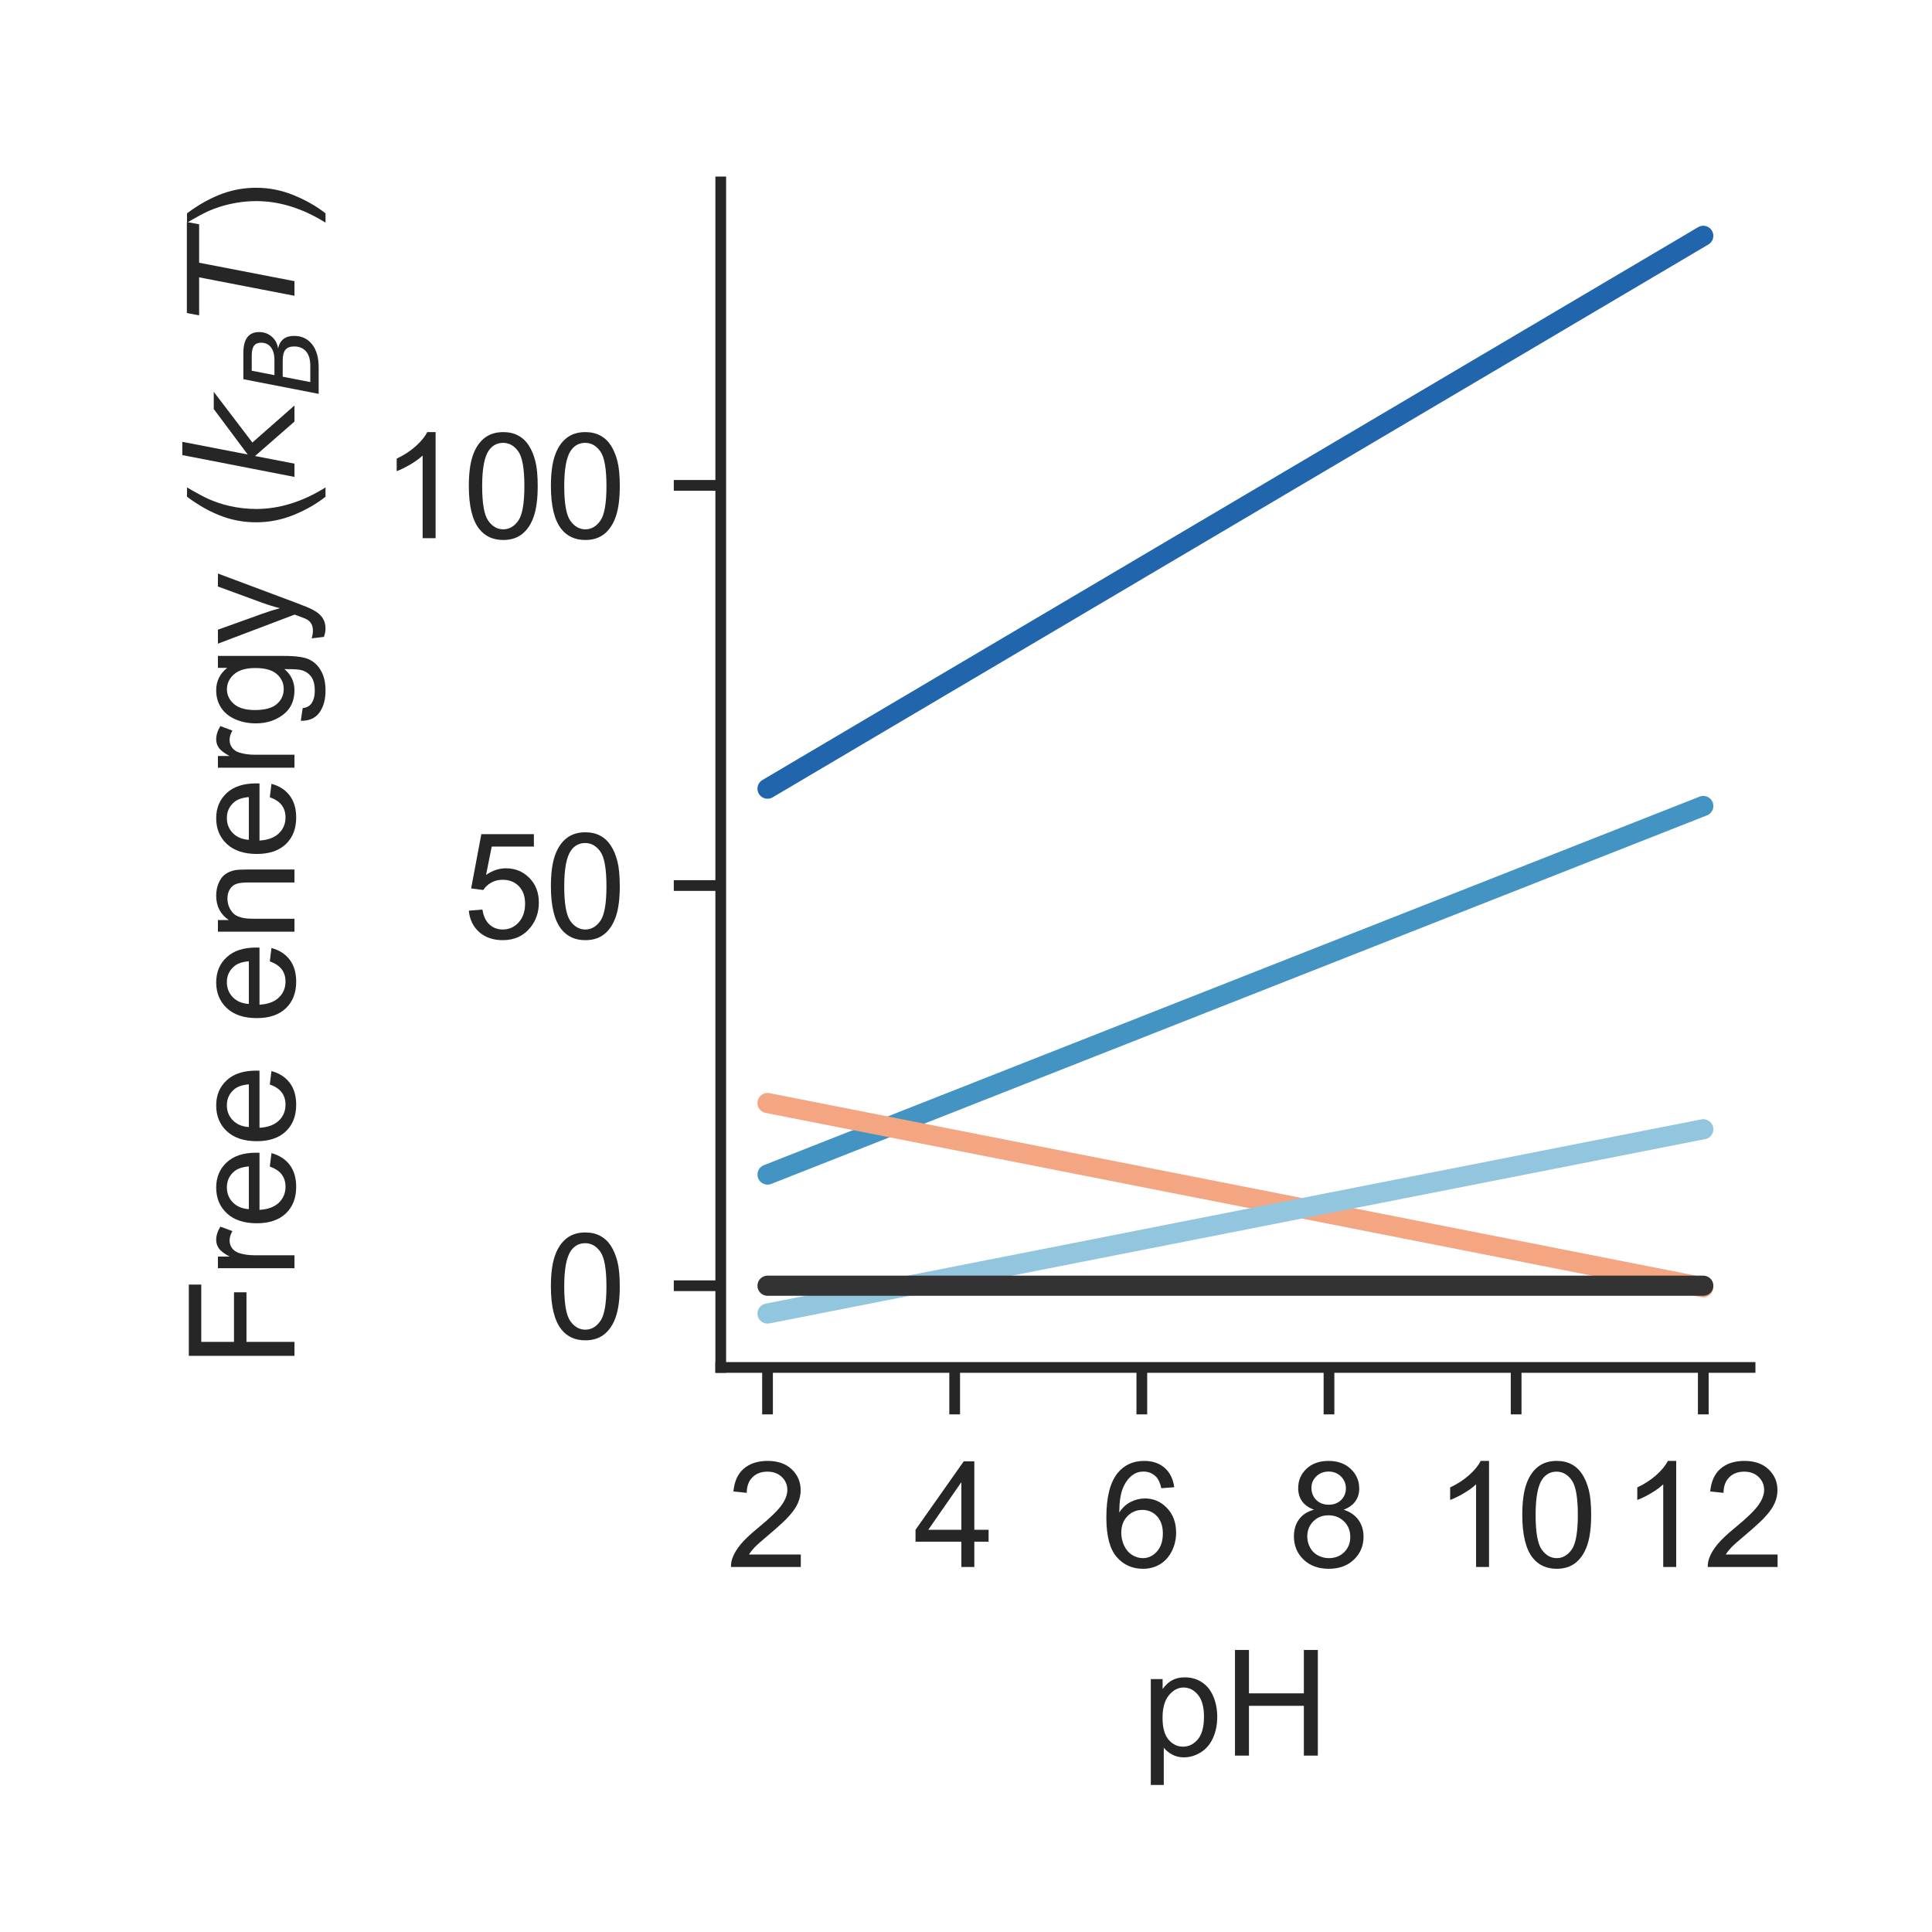 <?xml version="1.0" encoding="utf-8" standalone="no"?>
<!DOCTYPE svg PUBLIC "-//W3C//DTD SVG 1.1//EN"
  "http://www.w3.org/Graphics/SVG/1.1/DTD/svg11.dtd">
<!-- Created with matplotlib (http://matplotlib.org/) -->
<svg height="144pt" version="1.1" viewBox="0 0 144 144" width="144pt" xmlns="http://www.w3.org/2000/svg" xmlns:xlink="http://www.w3.org/1999/xlink">
 <defs>
  <style type="text/css">
*{stroke-linecap:butt;stroke-linejoin:round;}
  </style>
 </defs>
 <g id="figure_1">
  <g id="patch_1">
   <path d="M 0 144 
L 144 144 
L 144 0 
L 0 0 
z
" style="fill:#ffffff;"/>
  </g>
  <g id="axes_1">
   <g id="patch_2">
    <path d="M 53.72 101.92 
L 130.44 101.92 
L 130.44 13.56 
L 53.72 13.56 
z
" style="fill:#ffffff;"/>
   </g>
   <g id="matplotlib.axis_1">
    <g id="xtick_1">
     <g id="line2d_1">
      <defs>
       <path d="M 0 0 
L 0 3.5 
" id="me6b6956c40" style="stroke:#262626;stroke-width:0.8;"/>
      </defs>
      <g>
       <use style="fill:#262626;stroke:#262626;stroke-width:0.8;" x="57.207" xlink:href="#me6b6956c40" y="101.92"/>
      </g>
     </g>
     <g id="text_1">
      <!-- 2 -->
      <defs>
       <path d="M 50.344 8.453 
L 50.344 0 
L 3.031 0 
Q 2.938 3.172 4.047 6.109 
Q 5.859 10.938 9.828 15.625 
Q 13.812 20.312 21.344 26.469 
Q 33.016 36.031 37.109 41.625 
Q 41.219 47.219 41.219 52.203 
Q 41.219 57.422 37.469 61 
Q 33.734 64.594 27.734 64.594 
Q 21.391 64.594 17.578 60.781 
Q 13.766 56.984 13.719 50.25 
L 4.688 51.172 
Q 5.609 61.281 11.656 66.578 
Q 17.719 71.875 27.938 71.875 
Q 38.234 71.875 44.234 66.156 
Q 50.25 60.453 50.25 52 
Q 50.25 47.703 48.484 43.547 
Q 46.734 39.406 42.656 34.812 
Q 38.578 30.219 29.109 22.219 
Q 21.188 15.578 18.938 13.203 
Q 16.703 10.844 15.234 8.453 
z
" id="ArialMT-32"/>
      </defs>
      <g style="fill:#262626;" transform="translate(54.149 116.794)scale(0.11 -0.11)">
       <use xlink:href="#ArialMT-32"/>
      </g>
     </g>
    </g>
    <g id="xtick_2">
     <g id="line2d_2">
      <g>
       <use style="fill:#262626;stroke:#262626;stroke-width:0.8;" x="71.156" xlink:href="#me6b6956c40" y="101.92"/>
      </g>
     </g>
     <g id="text_2">
      <!-- 4 -->
      <defs>
       <path d="M 32.328 0 
L 32.328 17.141 
L 1.266 17.141 
L 1.266 25.203 
L 33.938 71.578 
L 41.109 71.578 
L 41.109 25.203 
L 50.781 25.203 
L 50.781 17.141 
L 41.109 17.141 
L 41.109 0 
z
M 32.328 25.203 
L 32.328 57.469 
L 9.906 25.203 
z
" id="ArialMT-34"/>
      </defs>
      <g style="fill:#262626;" transform="translate(68.098 116.794)scale(0.11 -0.11)">
       <use xlink:href="#ArialMT-34"/>
      </g>
     </g>
    </g>
    <g id="xtick_3">
     <g id="line2d_3">
      <g>
       <use style="fill:#262626;stroke:#262626;stroke-width:0.8;" x="85.105" xlink:href="#me6b6956c40" y="101.92"/>
      </g>
     </g>
     <g id="text_3">
      <!-- 6 -->
      <defs>
       <path d="M 49.75 54.047 
L 41.016 53.375 
Q 39.844 58.547 37.703 60.891 
Q 34.125 64.656 28.906 64.656 
Q 24.703 64.656 21.531 62.312 
Q 17.391 59.281 14.984 53.469 
Q 12.594 47.656 12.5 36.922 
Q 15.672 41.75 20.266 44.094 
Q 24.859 46.438 29.891 46.438 
Q 38.672 46.438 44.844 39.969 
Q 51.031 33.5 51.031 23.25 
Q 51.031 16.5 48.125 10.719 
Q 45.219 4.938 40.141 1.859 
Q 35.062 -1.219 28.609 -1.219 
Q 17.625 -1.219 10.688 6.859 
Q 3.766 14.938 3.766 33.5 
Q 3.766 54.25 11.422 63.672 
Q 18.109 71.875 29.438 71.875 
Q 37.891 71.875 43.281 67.141 
Q 48.688 62.406 49.75 54.047 
z
M 13.875 23.188 
Q 13.875 18.656 15.797 14.5 
Q 17.719 10.359 21.188 8.172 
Q 24.656 6 28.469 6 
Q 34.031 6 38.031 10.484 
Q 42.047 14.984 42.047 22.703 
Q 42.047 30.125 38.078 34.391 
Q 34.125 38.672 28.125 38.672 
Q 22.172 38.672 18.016 34.391 
Q 13.875 30.125 13.875 23.188 
z
" id="ArialMT-36"/>
      </defs>
      <g style="fill:#262626;" transform="translate(82.047 116.794)scale(0.11 -0.11)">
       <use xlink:href="#ArialMT-36"/>
      </g>
     </g>
    </g>
    <g id="xtick_4">
     <g id="line2d_4">
      <g>
       <use style="fill:#262626;stroke:#262626;stroke-width:0.8;" x="99.055" xlink:href="#me6b6956c40" y="101.92"/>
      </g>
     </g>
     <g id="text_4">
      <!-- 8 -->
      <defs>
       <path d="M 17.672 38.812 
Q 12.203 40.828 9.562 44.531 
Q 6.938 48.25 6.938 53.422 
Q 6.938 61.234 12.547 66.547 
Q 18.172 71.875 27.484 71.875 
Q 36.859 71.875 42.578 66.422 
Q 48.297 60.984 48.297 53.172 
Q 48.297 48.188 45.672 44.5 
Q 43.062 40.828 37.75 38.812 
Q 44.344 36.672 47.781 31.875 
Q 51.219 27.094 51.219 20.453 
Q 51.219 11.281 44.719 5.031 
Q 38.234 -1.219 27.641 -1.219 
Q 17.047 -1.219 10.547 5.047 
Q 4.047 11.328 4.047 20.703 
Q 4.047 27.688 7.594 32.391 
Q 11.141 37.109 17.672 38.812 
z
M 15.922 53.719 
Q 15.922 48.641 19.188 45.406 
Q 22.469 42.188 27.688 42.188 
Q 32.766 42.188 36.016 45.375 
Q 39.266 48.578 39.266 53.219 
Q 39.266 58.062 35.906 61.359 
Q 32.562 64.656 27.594 64.656 
Q 22.562 64.656 19.234 61.422 
Q 15.922 58.203 15.922 53.719 
z
M 13.094 20.656 
Q 13.094 16.891 14.875 13.375 
Q 16.656 9.859 20.172 7.922 
Q 23.688 6 27.734 6 
Q 34.031 6 38.125 10.047 
Q 42.234 14.109 42.234 20.359 
Q 42.234 26.703 38.016 30.859 
Q 33.797 35.016 27.438 35.016 
Q 21.234 35.016 17.156 30.906 
Q 13.094 26.812 13.094 20.656 
z
" id="ArialMT-38"/>
      </defs>
      <g style="fill:#262626;" transform="translate(95.996 116.794)scale(0.11 -0.11)">
       <use xlink:href="#ArialMT-38"/>
      </g>
     </g>
    </g>
    <g id="xtick_5">
     <g id="line2d_5">
      <g>
       <use style="fill:#262626;stroke:#262626;stroke-width:0.8;" x="113.004" xlink:href="#me6b6956c40" y="101.92"/>
      </g>
     </g>
     <g id="text_5">
      <!-- 10 -->
      <defs>
       <path d="M 37.25 0 
L 28.469 0 
L 28.469 56 
Q 25.297 52.984 20.141 49.953 
Q 14.984 46.922 10.891 45.406 
L 10.891 53.906 
Q 18.266 57.375 23.781 62.297 
Q 29.297 67.234 31.594 71.875 
L 37.25 71.875 
z
" id="ArialMT-31"/>
       <path d="M 4.156 35.297 
Q 4.156 48 6.766 55.734 
Q 9.375 63.484 14.516 67.672 
Q 19.672 71.875 27.484 71.875 
Q 33.25 71.875 37.594 69.547 
Q 41.938 67.234 44.766 62.859 
Q 47.609 58.5 49.219 52.219 
Q 50.828 45.953 50.828 35.297 
Q 50.828 22.703 48.234 14.969 
Q 45.656 7.234 40.5 3 
Q 35.359 -1.219 27.484 -1.219 
Q 17.141 -1.219 11.234 6.203 
Q 4.156 15.141 4.156 35.297 
z
M 13.188 35.297 
Q 13.188 17.672 17.312 11.828 
Q 21.438 6 27.484 6 
Q 33.547 6 37.672 11.859 
Q 41.797 17.719 41.797 35.297 
Q 41.797 52.984 37.672 58.781 
Q 33.547 64.594 27.391 64.594 
Q 21.344 64.594 17.719 59.469 
Q 13.188 52.938 13.188 35.297 
z
" id="ArialMT-30"/>
      </defs>
      <g style="fill:#262626;" transform="translate(106.887 116.794)scale(0.11 -0.11)">
       <use xlink:href="#ArialMT-31"/>
       <use x="55.615" xlink:href="#ArialMT-30"/>
      </g>
     </g>
    </g>
    <g id="xtick_6">
     <g id="line2d_6">
      <g>
       <use style="fill:#262626;stroke:#262626;stroke-width:0.8;" x="126.953" xlink:href="#me6b6956c40" y="101.92"/>
      </g>
     </g>
     <g id="text_6">
      <!-- 12 -->
      <g style="fill:#262626;" transform="translate(120.836 116.794)scale(0.11 -0.11)">
       <use xlink:href="#ArialMT-31"/>
       <use x="55.615" xlink:href="#ArialMT-32"/>
      </g>
     </g>
    </g>
    <g id="text_7">
     <!-- pH -->
     <defs>
      <path d="M 6.594 -19.875 
L 6.594 51.859 
L 14.594 51.859 
L 14.594 45.125 
Q 17.438 49.078 21 51.047 
Q 24.562 53.031 29.641 53.031 
Q 36.281 53.031 41.359 49.609 
Q 46.438 46.188 49.016 39.953 
Q 51.609 33.734 51.609 26.312 
Q 51.609 18.359 48.75 11.984 
Q 45.906 5.609 40.453 2.219 
Q 35.016 -1.172 29 -1.172 
Q 24.609 -1.172 21.109 0.688 
Q 17.625 2.547 15.375 5.375 
L 15.375 -19.875 
z
M 14.547 25.641 
Q 14.547 15.625 18.594 10.844 
Q 22.656 6.062 28.422 6.062 
Q 34.281 6.062 38.453 11.016 
Q 42.625 15.969 42.625 26.375 
Q 42.625 36.281 38.547 41.203 
Q 34.469 46.141 28.812 46.141 
Q 23.188 46.141 18.859 40.891 
Q 14.547 35.641 14.547 25.641 
z
" id="ArialMT-70"/>
      <path d="M 8.016 0 
L 8.016 71.578 
L 17.484 71.578 
L 17.484 42.188 
L 54.688 42.188 
L 54.688 71.578 
L 64.156 71.578 
L 64.156 0 
L 54.688 0 
L 54.688 33.734 
L 17.484 33.734 
L 17.484 0 
z
" id="ArialMT-48"/>
     </defs>
     <g style="fill:#262626;" transform="translate(85.049 130.853)scale(0.11 -0.11)">
      <use xlink:href="#ArialMT-70"/>
      <use x="55.615" xlink:href="#ArialMT-48"/>
     </g>
    </g>
   </g>
   <g id="matplotlib.axis_2">
    <g id="ytick_1">
     <g id="line2d_7">
      <defs>
       <path d="M 0 0 
L -3.5 0 
" id="m526c03d302" style="stroke:#262626;stroke-width:0.8;"/>
      </defs>
      <g>
       <use style="fill:#262626;stroke:#262626;stroke-width:0.8;" x="53.72" xlink:href="#m526c03d302" y="95.83"/>
      </g>
     </g>
     <g id="text_8">
      <!-- 0 -->
      <g style="fill:#262626;" transform="translate(40.603 99.766)scale(0.11 -0.11)">
       <use xlink:href="#ArialMT-30"/>
      </g>
     </g>
    </g>
    <g id="ytick_2">
     <g id="line2d_8">
      <g>
       <use style="fill:#262626;stroke:#262626;stroke-width:0.8;" x="53.72" xlink:href="#m526c03d302" y="66.003"/>
      </g>
     </g>
     <g id="text_9">
      <!-- 50 -->
      <defs>
       <path d="M 4.156 18.75 
L 13.375 19.531 
Q 14.406 12.797 18.141 9.391 
Q 21.875 6 27.156 6 
Q 33.5 6 37.891 10.781 
Q 42.281 15.578 42.281 23.484 
Q 42.281 31 38.062 35.344 
Q 33.844 39.703 27 39.703 
Q 22.75 39.703 19.328 37.766 
Q 15.922 35.844 13.969 32.766 
L 5.719 33.844 
L 12.641 70.609 
L 48.25 70.609 
L 48.25 62.203 
L 19.672 62.203 
L 15.828 42.969 
Q 22.266 47.469 29.344 47.469 
Q 38.719 47.469 45.156 40.969 
Q 51.609 34.469 51.609 24.266 
Q 51.609 14.547 45.953 7.469 
Q 39.062 -1.219 27.156 -1.219 
Q 17.391 -1.219 11.203 4.25 
Q 5.031 9.719 4.156 18.75 
z
" id="ArialMT-35"/>
      </defs>
      <g style="fill:#262626;" transform="translate(34.486 69.94)scale(0.11 -0.11)">
       <use xlink:href="#ArialMT-35"/>
       <use x="55.615" xlink:href="#ArialMT-30"/>
      </g>
     </g>
    </g>
    <g id="ytick_3">
     <g id="line2d_9">
      <g>
       <use style="fill:#262626;stroke:#262626;stroke-width:0.8;" x="53.72" xlink:href="#m526c03d302" y="36.177"/>
      </g>
     </g>
     <g id="text_10">
      <!-- 100 -->
      <g style="fill:#262626;" transform="translate(28.369 40.113)scale(0.11 -0.11)">
       <use xlink:href="#ArialMT-31"/>
       <use x="55.615" xlink:href="#ArialMT-30"/>
       <use x="111.23" xlink:href="#ArialMT-30"/>
      </g>
     </g>
    </g>
    <g id="text_11">
     <!-- Free energy ($k_B T$) -->
     <defs>
      <path d="M 8.203 0 
L 8.203 71.578 
L 56.5 71.578 
L 56.5 63.141 
L 17.672 63.141 
L 17.672 40.969 
L 51.266 40.969 
L 51.266 32.516 
L 17.672 32.516 
L 17.672 0 
z
" id="ArialMT-46"/>
      <path d="M 6.5 0 
L 6.5 51.859 
L 14.406 51.859 
L 14.406 44 
Q 17.438 49.516 20 51.266 
Q 22.562 53.031 25.641 53.031 
Q 30.078 53.031 34.672 50.203 
L 31.641 42.047 
Q 28.422 43.953 25.203 43.953 
Q 22.312 43.953 20.016 42.219 
Q 17.719 40.484 16.75 37.406 
Q 15.281 32.719 15.281 27.156 
L 15.281 0 
z
" id="ArialMT-72"/>
      <path d="M 42.094 16.703 
L 51.172 15.578 
Q 49.031 7.625 43.219 3.219 
Q 37.406 -1.172 28.375 -1.172 
Q 17 -1.172 10.328 5.828 
Q 3.656 12.844 3.656 25.484 
Q 3.656 38.578 10.391 45.797 
Q 17.141 53.031 27.875 53.031 
Q 38.281 53.031 44.875 45.953 
Q 51.469 38.875 51.469 26.031 
Q 51.469 25.25 51.422 23.688 
L 12.75 23.688 
Q 13.234 15.141 17.578 10.594 
Q 21.922 6.062 28.422 6.062 
Q 33.25 6.062 36.672 8.594 
Q 40.094 11.141 42.094 16.703 
z
M 13.234 30.906 
L 42.188 30.906 
Q 41.609 37.453 38.875 40.719 
Q 34.672 45.797 27.984 45.797 
Q 21.922 45.797 17.797 41.75 
Q 13.672 37.703 13.234 30.906 
z
" id="ArialMT-65"/>
      <path id="ArialMT-20"/>
      <path d="M 6.594 0 
L 6.594 51.859 
L 14.5 51.859 
L 14.5 44.484 
Q 20.219 53.031 31 53.031 
Q 35.688 53.031 39.625 51.344 
Q 43.562 49.656 45.516 46.922 
Q 47.469 44.188 48.25 40.438 
Q 48.734 37.984 48.734 31.891 
L 48.734 0 
L 39.938 0 
L 39.938 31.547 
Q 39.938 36.922 38.906 39.578 
Q 37.891 42.234 35.281 43.812 
Q 32.672 45.406 29.156 45.406 
Q 23.531 45.406 19.453 41.844 
Q 15.375 38.281 15.375 28.328 
L 15.375 0 
z
" id="ArialMT-6e"/>
      <path d="M 4.984 -4.297 
L 13.531 -5.562 
Q 14.062 -9.516 16.5 -11.328 
Q 19.781 -13.766 25.438 -13.766 
Q 31.547 -13.766 34.859 -11.328 
Q 38.188 -8.891 39.359 -4.5 
Q 40.047 -1.812 39.984 6.781 
Q 34.234 0 25.641 0 
Q 14.938 0 9.078 7.719 
Q 3.219 15.438 3.219 26.219 
Q 3.219 33.641 5.906 39.906 
Q 8.594 46.188 13.688 49.609 
Q 18.797 53.031 25.688 53.031 
Q 34.859 53.031 40.828 45.609 
L 40.828 51.859 
L 48.922 51.859 
L 48.922 7.031 
Q 48.922 -5.078 46.453 -10.125 
Q 44 -15.188 38.641 -18.109 
Q 33.297 -21.047 25.484 -21.047 
Q 16.219 -21.047 10.5 -16.875 
Q 4.781 -12.703 4.984 -4.297 
z
M 12.25 26.859 
Q 12.25 16.656 16.297 11.969 
Q 20.359 7.281 26.469 7.281 
Q 32.516 7.281 36.609 11.938 
Q 40.719 16.609 40.719 26.562 
Q 40.719 36.078 36.5 40.906 
Q 32.281 45.75 26.312 45.75 
Q 20.453 45.75 16.344 40.984 
Q 12.25 36.234 12.25 26.859 
z
" id="ArialMT-67"/>
      <path d="M 6.203 -19.969 
L 5.219 -11.719 
Q 8.109 -12.5 10.25 -12.5 
Q 13.188 -12.5 14.938 -11.516 
Q 16.703 -10.547 17.828 -8.797 
Q 18.656 -7.469 20.516 -2.25 
Q 20.75 -1.516 21.297 -0.094 
L 1.609 51.859 
L 11.078 51.859 
L 21.875 21.828 
Q 23.969 16.109 25.641 9.812 
Q 27.156 15.875 29.25 21.625 
L 40.328 51.859 
L 49.125 51.859 
L 29.391 -0.875 
Q 26.219 -9.422 24.469 -12.641 
Q 22.125 -17 19.094 -19.016 
Q 16.062 -21.047 11.859 -21.047 
Q 9.328 -21.047 6.203 -19.969 
z
" id="ArialMT-79"/>
      <path d="M 23.391 -21.047 
Q 16.109 -11.859 11.078 0.438 
Q 6.062 12.75 6.062 25.922 
Q 6.062 37.547 9.812 48.188 
Q 14.203 60.547 23.391 72.797 
L 29.688 72.797 
Q 23.781 62.641 21.875 58.297 
Q 18.891 51.562 17.188 44.234 
Q 15.094 35.109 15.094 25.875 
Q 15.094 2.391 29.688 -21.047 
z
" id="ArialMT-28"/>
      <path d="M 18.312 75.984 
L 27.297 75.984 
L 18.703 31.688 
L 49.516 54.688 
L 61.188 54.688 
L 26.812 28.516 
L 51.906 0 
L 41.016 0 
L 17.672 26.703 
L 12.5 0 
L 3.516 0 
z
" id="DejaVuSans-Oblique-6b"/>
      <path d="M 16.891 72.906 
L 42.094 72.906 
Q 52.344 72.906 57.422 69.094 
Q 62.5 65.281 62.5 57.625 
Q 62.5 50.594 58.125 45.484 
Q 53.766 40.375 46.688 39.312 
Q 52.734 37.938 55.766 34.078 
Q 58.797 30.219 58.797 23.781 
Q 58.797 12.797 50.656 6.391 
Q 42.531 0 28.422 0 
L 2.688 0 
z
M 19.281 34.812 
L 14.109 8.109 
L 29.984 8.109 
Q 38.922 8.109 43.75 12.203 
Q 48.578 16.312 48.578 23.781 
Q 48.578 29.547 45.375 32.172 
Q 42.188 34.812 35.109 34.812 
z
M 25.094 64.797 
L 20.797 42.828 
L 35.5 42.828 
Q 43.359 42.828 47.781 46.234 
Q 52.203 49.656 52.203 55.719 
Q 52.203 60.453 49.219 62.625 
Q 46.234 64.797 39.703 64.797 
z
" id="DejaVuSans-Oblique-42"/>
      <path d="M 5.906 72.906 
L 67.578 72.906 
L 66.016 64.594 
L 39.984 64.594 
L 27.484 0 
L 17.578 0 
L 30.078 64.594 
L 4.297 64.594 
z
" id="DejaVuSans-Oblique-54"/>
      <path d="M 12.359 -21.047 
L 6.062 -21.047 
Q 20.656 2.391 20.656 25.875 
Q 20.656 35.062 18.562 44.094 
Q 16.891 51.422 13.922 58.156 
Q 12.016 62.547 6.062 72.797 
L 12.359 72.797 
Q 21.531 60.547 25.922 48.188 
Q 29.688 37.547 29.688 25.922 
Q 29.688 12.75 24.625 0.438 
Q 19.578 -11.859 12.359 -21.047 
z
" id="ArialMT-29"/>
     </defs>
     <g style="fill:#262626;" transform="translate(21.949 101.96)rotate(-90)scale(0.11 -0.11)">
      <use transform="translate(0 0.016)" xlink:href="#ArialMT-46"/>
      <use transform="translate(61.084 0.016)" xlink:href="#ArialMT-72"/>
      <use transform="translate(94.385 0.016)" xlink:href="#ArialMT-65"/>
      <use transform="translate(150 0.016)" xlink:href="#ArialMT-65"/>
      <use transform="translate(205.615 0.016)" xlink:href="#ArialMT-20"/>
      <use transform="translate(233.398 0.016)" xlink:href="#ArialMT-65"/>
      <use transform="translate(289.014 0.016)" xlink:href="#ArialMT-6e"/>
      <use transform="translate(344.629 0.016)" xlink:href="#ArialMT-65"/>
      <use transform="translate(400.244 0.016)" xlink:href="#ArialMT-72"/>
      <use transform="translate(433.545 0.016)" xlink:href="#ArialMT-67"/>
      <use transform="translate(489.16 0.016)" xlink:href="#ArialMT-79"/>
      <use transform="translate(539.16 0.016)" xlink:href="#ArialMT-20"/>
      <use transform="translate(566.943 0.016)" xlink:href="#ArialMT-28"/>
      <use transform="translate(600.244 0.016)" xlink:href="#DejaVuSans-Oblique-6b"/>
      <use transform="translate(658.154 -16.391)scale(0.7)" xlink:href="#DejaVuSans-Oblique-42"/>
      <use transform="translate(708.911 0.016)" xlink:href="#DejaVuSans-Oblique-54"/>
      <use transform="translate(769.995 0.016)" xlink:href="#ArialMT-29"/>
     </g>
    </g>
   </g>
   <g id="patch_3">
    <path d="M 53.72 101.92 
L 53.72 13.56 
" style="fill:none;stroke:#262626;stroke-linecap:square;stroke-linejoin:miter;stroke-width:0.8;"/>
   </g>
   <g id="patch_4">
    <path d="M 53.72 101.92 
L 130.44 101.92 
" style="fill:none;stroke:#262626;stroke-linecap:square;stroke-linejoin:miter;stroke-width:0.8;"/>
   </g>
   <g id="line2d_10">
    <path clip-path="url(#p2240df27b9)" d="M 57.207 58.783 
L 57.905 58.371 
L 58.602 57.959 
L 59.3 57.547 
L 59.997 57.135 
L 60.695 56.723 
L 61.392 56.311 
L 62.089 55.899 
L 62.787 55.487 
L 63.484 55.075 
L 64.182 54.663 
L 64.879 54.25 
L 65.577 53.838 
L 66.274 53.426 
L 66.972 53.014 
L 67.669 52.602 
L 68.367 52.19 
L 69.064 51.778 
L 69.761 51.366 
L 70.459 50.954 
L 71.156 50.542 
L 71.854 50.13 
L 72.551 49.718 
L 73.249 49.306 
L 73.946 48.894 
L 74.644 48.482 
L 75.341 48.069 
L 76.039 47.657 
L 76.736 47.245 
L 77.433 46.833 
L 78.131 46.421 
L 78.828 46.009 
L 79.526 45.597 
L 80.223 45.185 
L 80.921 44.773 
L 81.618 44.361 
L 82.316 43.949 
L 83.013 43.537 
L 83.711 43.125 
L 84.408 42.713 
L 85.105 42.3 
L 85.803 41.888 
L 86.5 41.476 
L 87.198 41.064 
L 87.895 40.652 
L 88.593 40.24 
L 89.29 39.828 
L 89.988 39.416 
L 90.685 39.004 
L 91.383 38.592 
L 92.08 38.18 
L 92.777 37.768 
L 93.475 37.356 
L 94.172 36.944 
L 94.87 36.532 
L 95.567 36.119 
L 96.265 35.707 
L 96.962 35.295 
L 97.66 34.883 
L 98.357 34.471 
L 99.055 34.059 
L 99.752 33.647 
L 100.449 33.235 
L 101.147 32.823 
L 101.844 32.411 
L 102.542 31.999 
L 103.239 31.587 
L 103.937 31.175 
L 104.634 30.763 
L 105.332 30.35 
L 106.029 29.938 
L 106.727 29.526 
L 107.424 29.114 
L 108.121 28.702 
L 108.819 28.29 
L 109.516 27.878 
L 110.214 27.466 
L 110.911 27.054 
L 111.609 26.642 
L 112.306 26.23 
L 113.004 25.818 
L 113.701 25.406 
L 114.399 24.994 
L 115.096 24.582 
L 115.793 24.169 
L 116.491 23.757 
L 117.188 23.345 
L 117.886 22.933 
L 118.583 22.521 
L 119.281 22.109 
L 119.978 21.697 
L 120.676 21.285 
L 121.373 20.873 
L 122.071 20.461 
L 122.768 20.049 
L 123.465 19.637 
L 124.163 19.225 
L 124.86 18.813 
L 125.558 18.401 
L 126.255 17.988 
L 126.953 17.576 
" style="fill:none;stroke:#2166ac;stroke-linecap:round;stroke-width:1.5;"/>
   </g>
   <g id="line2d_11">
    <path clip-path="url(#p2240df27b9)" d="M 57.207 87.546 
L 57.905 87.271 
L 58.602 86.996 
L 59.3 86.721 
L 59.997 86.447 
L 60.695 86.172 
L 61.392 85.897 
L 62.089 85.623 
L 62.787 85.348 
L 63.484 85.073 
L 64.182 84.799 
L 64.879 84.524 
L 65.577 84.249 
L 66.274 83.974 
L 66.972 83.7 
L 67.669 83.425 
L 68.367 83.15 
L 69.064 82.876 
L 69.761 82.601 
L 70.459 82.326 
L 71.156 82.051 
L 71.854 81.777 
L 72.551 81.502 
L 73.249 81.227 
L 73.946 80.953 
L 74.644 80.678 
L 75.341 80.403 
L 76.039 80.128 
L 76.736 79.854 
L 77.433 79.579 
L 78.131 79.304 
L 78.828 79.03 
L 79.526 78.755 
L 80.223 78.48 
L 80.921 78.205 
L 81.618 77.931 
L 82.316 77.656 
L 83.013 77.381 
L 83.711 77.107 
L 84.408 76.832 
L 85.105 76.557 
L 85.803 76.282 
L 86.5 76.008 
L 87.198 75.733 
L 87.895 75.458 
L 88.593 75.184 
L 89.29 74.909 
L 89.988 74.634 
L 90.685 74.359 
L 91.383 74.085 
L 92.08 73.81 
L 92.777 73.535 
L 93.475 73.261 
L 94.172 72.986 
L 94.87 72.711 
L 95.567 72.436 
L 96.265 72.162 
L 96.962 71.887 
L 97.66 71.612 
L 98.357 71.338 
L 99.055 71.063 
L 99.752 70.788 
L 100.449 70.513 
L 101.147 70.239 
L 101.844 69.964 
L 102.542 69.689 
L 103.239 69.415 
L 103.937 69.14 
L 104.634 68.865 
L 105.332 68.59 
L 106.029 68.316 
L 106.727 68.041 
L 107.424 67.766 
L 108.121 67.492 
L 108.819 67.217 
L 109.516 66.942 
L 110.214 66.667 
L 110.911 66.393 
L 111.609 66.118 
L 112.306 65.843 
L 113.004 65.569 
L 113.701 65.294 
L 114.399 65.019 
L 115.096 64.744 
L 115.793 64.47 
L 116.491 64.195 
L 117.188 63.92 
L 117.886 63.646 
L 118.583 63.371 
L 119.281 63.096 
L 119.978 62.822 
L 120.676 62.547 
L 121.373 62.272 
L 122.071 61.997 
L 122.768 61.723 
L 123.465 61.448 
L 124.163 61.173 
L 124.86 60.899 
L 125.558 60.624 
L 126.255 60.349 
L 126.953 60.074 
" style="fill:none;stroke:#4393c3;stroke-linecap:round;stroke-width:1.5;"/>
   </g>
   <g id="line2d_12">
    <path clip-path="url(#p2240df27b9)" d="M 57.207 82.212 
L 57.905 82.35 
L 58.602 82.487 
L 59.3 82.624 
L 59.997 82.762 
L 60.695 82.899 
L 61.392 83.037 
L 62.089 83.174 
L 62.787 83.311 
L 63.484 83.449 
L 64.182 83.586 
L 64.879 83.723 
L 65.577 83.861 
L 66.274 83.998 
L 66.972 84.135 
L 67.669 84.273 
L 68.367 84.41 
L 69.064 84.547 
L 69.761 84.685 
L 70.459 84.822 
L 71.156 84.96 
L 71.854 85.097 
L 72.551 85.234 
L 73.249 85.372 
L 73.946 85.509 
L 74.644 85.646 
L 75.341 85.784 
L 76.039 85.921 
L 76.736 86.058 
L 77.433 86.196 
L 78.131 86.333 
L 78.828 86.47 
L 79.526 86.608 
L 80.223 86.745 
L 80.921 86.882 
L 81.618 87.02 
L 82.316 87.157 
L 83.013 87.295 
L 83.711 87.432 
L 84.408 87.569 
L 85.105 87.707 
L 85.803 87.844 
L 86.5 87.981 
L 87.198 88.119 
L 87.895 88.256 
L 88.593 88.393 
L 89.29 88.531 
L 89.988 88.668 
L 90.685 88.805 
L 91.383 88.943 
L 92.08 89.08 
L 92.777 89.218 
L 93.475 89.355 
L 94.172 89.492 
L 94.87 89.63 
L 95.567 89.767 
L 96.265 89.904 
L 96.962 90.042 
L 97.66 90.179 
L 98.357 90.316 
L 99.055 90.454 
L 99.752 90.591 
L 100.449 90.728 
L 101.147 90.866 
L 101.844 91.003 
L 102.542 91.141 
L 103.239 91.278 
L 103.937 91.415 
L 104.634 91.553 
L 105.332 91.69 
L 106.029 91.827 
L 106.727 91.965 
L 107.424 92.102 
L 108.121 92.239 
L 108.819 92.377 
L 109.516 92.514 
L 110.214 92.651 
L 110.911 92.789 
L 111.609 92.926 
L 112.306 93.064 
L 113.004 93.201 
L 113.701 93.338 
L 114.399 93.476 
L 115.096 93.613 
L 115.793 93.75 
L 116.491 93.888 
L 117.188 94.025 
L 117.886 94.162 
L 118.583 94.3 
L 119.281 94.437 
L 119.978 94.574 
L 120.676 94.712 
L 121.373 94.849 
L 122.071 94.987 
L 122.768 95.124 
L 123.465 95.261 
L 124.163 95.399 
L 124.86 95.536 
L 125.558 95.673 
L 126.255 95.811 
L 126.953 95.948 
" style="fill:none;stroke:#f4a582;stroke-linecap:round;stroke-width:1.5;"/>
   </g>
   <g id="line2d_13">
    <path clip-path="url(#p2240df27b9)" d="M 57.207 97.904 
L 57.905 97.766 
L 58.602 97.629 
L 59.3 97.492 
L 59.997 97.354 
L 60.695 97.217 
L 61.392 97.079 
L 62.089 96.942 
L 62.787 96.805 
L 63.484 96.667 
L 64.182 96.53 
L 64.879 96.393 
L 65.577 96.255 
L 66.274 96.118 
L 66.972 95.981 
L 67.669 95.843 
L 68.367 95.706 
L 69.064 95.569 
L 69.761 95.431 
L 70.459 95.294 
L 71.156 95.157 
L 71.854 95.019 
L 72.551 94.882 
L 73.249 94.744 
L 73.946 94.607 
L 74.644 94.47 
L 75.341 94.332 
L 76.039 94.195 
L 76.736 94.058 
L 77.433 93.92 
L 78.131 93.783 
L 78.828 93.646 
L 79.526 93.508 
L 80.223 93.371 
L 80.921 93.234 
L 81.618 93.096 
L 82.316 92.959 
L 83.013 92.821 
L 83.711 92.684 
L 84.408 92.547 
L 85.105 92.409 
L 85.803 92.272 
L 86.5 92.135 
L 87.198 91.997 
L 87.895 91.86 
L 88.593 91.723 
L 89.29 91.585 
L 89.988 91.448 
L 90.685 91.311 
L 91.383 91.173 
L 92.08 91.036 
L 92.777 90.898 
L 93.475 90.761 
L 94.172 90.624 
L 94.87 90.486 
L 95.567 90.349 
L 96.265 90.212 
L 96.962 90.074 
L 97.66 89.937 
L 98.357 89.8 
L 99.055 89.662 
L 99.752 89.525 
L 100.449 89.388 
L 101.147 89.25 
L 101.844 89.113 
L 102.542 88.975 
L 103.239 88.838 
L 103.937 88.701 
L 104.634 88.563 
L 105.332 88.426 
L 106.029 88.289 
L 106.727 88.151 
L 107.424 88.014 
L 108.121 87.877 
L 108.819 87.739 
L 109.516 87.602 
L 110.214 87.465 
L 110.911 87.327 
L 111.609 87.19 
L 112.306 87.052 
L 113.004 86.915 
L 113.701 86.778 
L 114.399 86.64 
L 115.096 86.503 
L 115.793 86.366 
L 116.491 86.228 
L 117.188 86.091 
L 117.886 85.954 
L 118.583 85.816 
L 119.281 85.679 
L 119.978 85.542 
L 120.676 85.404 
L 121.373 85.267 
L 122.071 85.13 
L 122.768 84.992 
L 123.465 84.855 
L 124.163 84.717 
L 124.86 84.58 
L 125.558 84.443 
L 126.255 84.305 
L 126.953 84.168 
" style="fill:none;stroke:#92c5de;stroke-linecap:round;stroke-width:1.5;"/>
   </g>
   <g id="line2d_14">
    <path clip-path="url(#p2240df27b9)" d="M 57.207 95.83 
L 57.905 95.83 
L 58.602 95.83 
L 59.3 95.83 
L 59.997 95.83 
L 60.695 95.83 
L 61.392 95.83 
L 62.089 95.83 
L 62.787 95.83 
L 63.484 95.83 
L 64.182 95.83 
L 64.879 95.83 
L 65.577 95.83 
L 66.274 95.83 
L 66.972 95.83 
L 67.669 95.83 
L 68.367 95.83 
L 69.064 95.83 
L 69.761 95.83 
L 70.459 95.83 
L 71.156 95.83 
L 71.854 95.83 
L 72.551 95.83 
L 73.249 95.83 
L 73.946 95.83 
L 74.644 95.83 
L 75.341 95.83 
L 76.039 95.83 
L 76.736 95.83 
L 77.433 95.83 
L 78.131 95.83 
L 78.828 95.83 
L 79.526 95.83 
L 80.223 95.83 
L 80.921 95.83 
L 81.618 95.83 
L 82.316 95.83 
L 83.013 95.83 
L 83.711 95.83 
L 84.408 95.83 
L 85.105 95.83 
L 85.803 95.83 
L 86.5 95.83 
L 87.198 95.83 
L 87.895 95.83 
L 88.593 95.83 
L 89.29 95.83 
L 89.988 95.83 
L 90.685 95.83 
L 91.383 95.83 
L 92.08 95.83 
L 92.777 95.83 
L 93.475 95.83 
L 94.172 95.83 
L 94.87 95.83 
L 95.567 95.83 
L 96.265 95.83 
L 96.962 95.83 
L 97.66 95.83 
L 98.357 95.83 
L 99.055 95.83 
L 99.752 95.83 
L 100.449 95.83 
L 101.147 95.83 
L 101.844 95.83 
L 102.542 95.83 
L 103.239 95.83 
L 103.937 95.83 
L 104.634 95.83 
L 105.332 95.83 
L 106.029 95.83 
L 106.727 95.83 
L 107.424 95.83 
L 108.121 95.83 
L 108.819 95.83 
L 109.516 95.83 
L 110.214 95.83 
L 110.911 95.83 
L 111.609 95.83 
L 112.306 95.83 
L 113.004 95.83 
L 113.701 95.83 
L 114.399 95.83 
L 115.096 95.83 
L 115.793 95.83 
L 116.491 95.83 
L 117.188 95.83 
L 117.886 95.83 
L 118.583 95.83 
L 119.281 95.83 
L 119.978 95.83 
L 120.676 95.83 
L 121.373 95.83 
L 122.071 95.83 
L 122.768 95.83 
L 123.465 95.83 
L 124.163 95.83 
L 124.86 95.83 
L 125.558 95.83 
L 126.255 95.83 
L 126.953 95.83 
" style="fill:none;stroke:#333333;stroke-linecap:round;stroke-width:1.5;"/>
   </g>
  </g>
 </g>
 <defs>
  <clipPath id="p2240df27b9">
   <rect height="88.36" width="76.72" x="53.72" y="13.56"/>
  </clipPath>
 </defs>
</svg>
